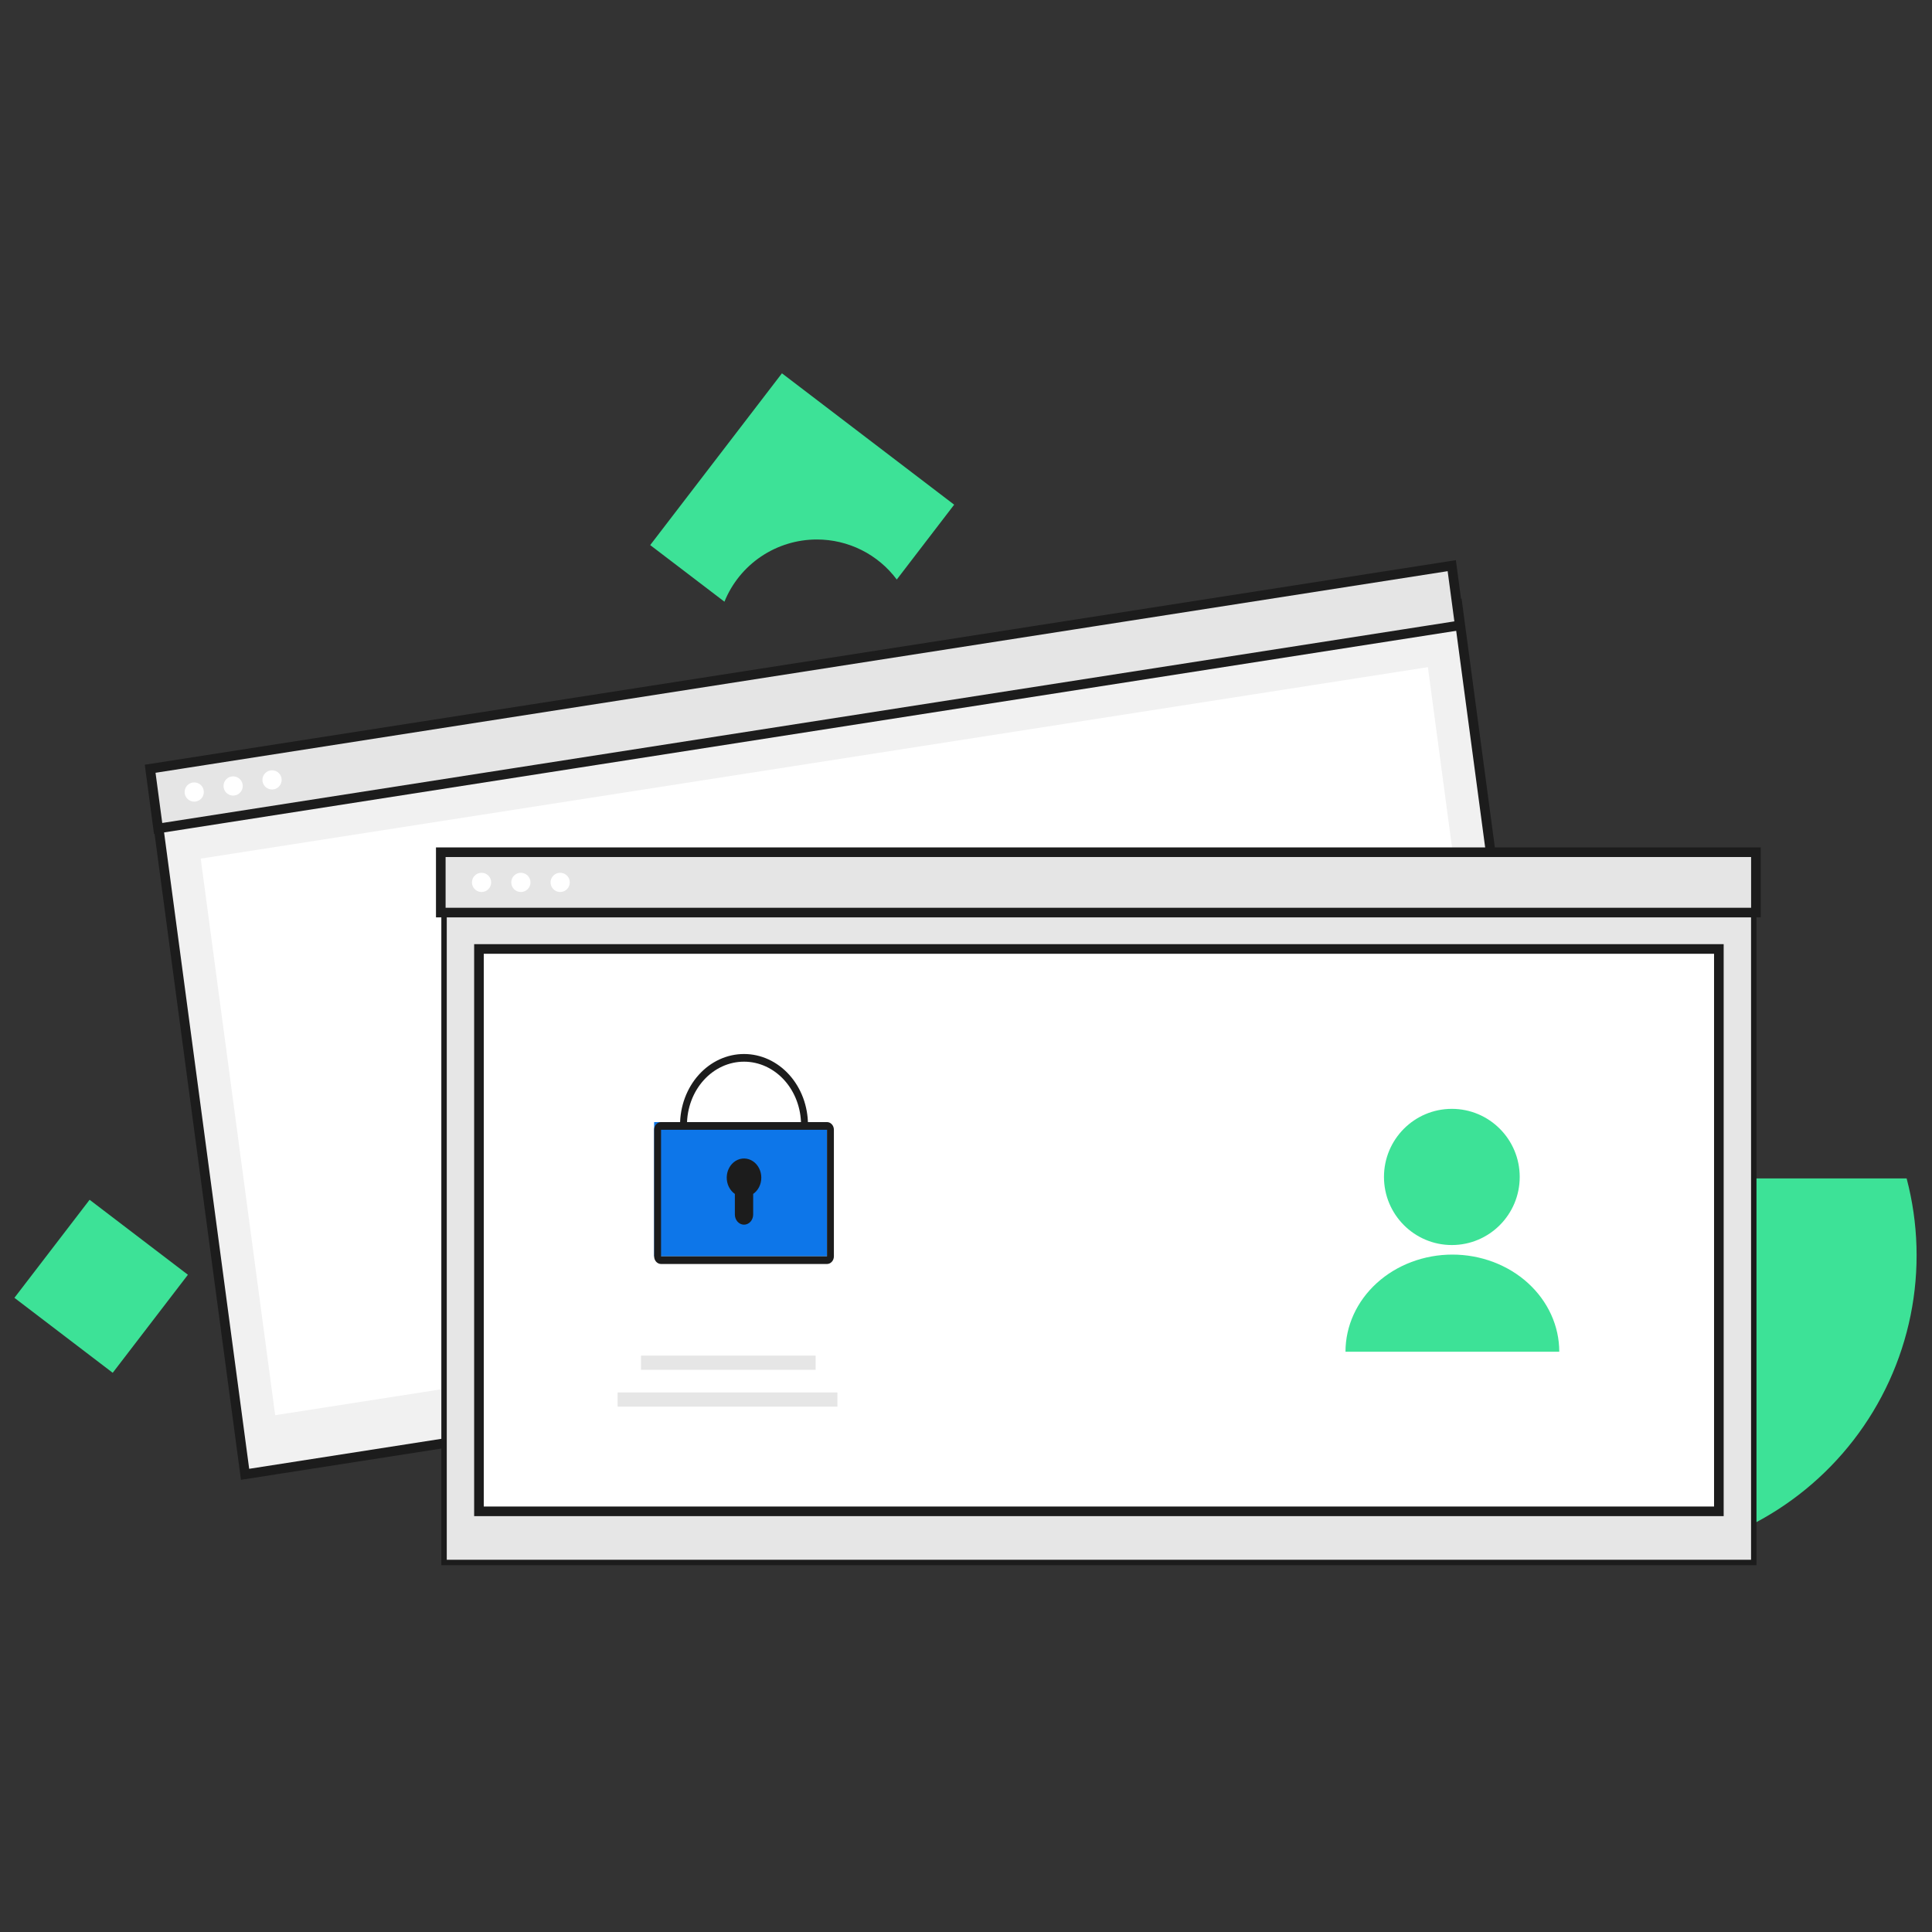 <svg width="201" height="201" viewBox="0 0 201 201" fill="none" xmlns="http://www.w3.org/2000/svg">
<rect x="0" y="0" width="201" height="201" fill="#333333" stroke="none"/>
<path d="M84.982 56.127C86.598 56.126 88.192 56.502 89.636 57.226C91.08 57.949 92.334 59 93.298 60.293L99.269 52.506L81.351 38.838L67.646 56.709L75.369 62.599C76.142 60.688 77.47 59.05 79.183 57.897C80.896 56.744 82.915 56.128 84.982 56.127Z" fill="#3DE297"/>
<path d="M168.976 122.597H198.36C199.588 127.254 199.729 132.129 198.772 136.849C197.815 141.568 195.785 146.006 192.838 149.82C189.891 153.634 186.107 156.723 181.775 158.85C177.443 160.976 172.68 162.083 167.853 162.086C166.991 162.086 166.138 162.051 165.294 161.982V144.705C165.295 143.877 165.091 143.061 164.701 142.33C164.311 141.598 163.747 140.974 163.057 140.512C162.368 140.05 161.575 139.764 160.749 139.679C159.923 139.595 159.088 139.715 158.319 140.028V133.229C158.319 131.833 158.594 130.451 159.13 129.161C159.665 127.871 160.45 126.699 161.439 125.712C162.429 124.724 163.604 123.941 164.897 123.407C166.19 122.872 167.576 122.597 168.976 122.597Z" fill="#3DE297"/>
<path d="M19.549 132.622L9.322 124.821L1.5 135.021L11.727 142.822L19.549 132.622Z" fill="#3DE297"/>
<path d="M151.631 62.852L16.215 83.981L25.497 153.383L160.913 132.255L151.631 62.852Z" fill="#F1F1F1" stroke="#1C1C1C"/>
<path d="M148.555 69.408L20.883 89.328L28.628 147.233L156.3 127.313L148.555 69.408Z" fill="white"/>
<path d="M151.037 58.851L15.621 79.979L16.452 86.193L151.868 65.064L151.037 58.851Z" fill="#E5E5E5" stroke="#1C1C1C"/>
<path d="M20.207 83.401C20.76 83.401 21.207 82.953 21.207 82.401C21.207 81.849 20.76 81.401 20.207 81.401C19.655 81.401 19.207 81.849 19.207 82.401C19.207 82.953 19.655 83.401 20.207 83.401Z" fill="white"/>
<path d="M24.255 82.771C24.807 82.771 25.255 82.323 25.255 81.771C25.255 81.219 24.807 80.771 24.255 80.771C23.702 80.771 23.255 81.219 23.255 81.771C23.255 82.323 23.702 82.771 24.255 82.771Z" fill="white"/>
<path d="M28.302 82.139C28.854 82.139 29.302 81.691 29.302 81.139C29.302 80.587 28.854 80.139 28.302 80.139C27.749 80.139 27.302 80.587 27.302 81.139C27.302 81.691 27.749 82.139 28.302 82.139Z" fill="white"/>
<path d="M46.198 162.556V92.996H182.457V162.556H46.198Z" fill="#E6E6E6" stroke="#1C1C1C" stroke-width="0.564"/>
<path d="M182.68 88.663H45.858V94.941H182.68V88.663Z" fill="#E5E5E5" stroke="#1C1C1C"/>
<path d="M50.1 92.802C50.653 92.802 51.1 92.355 51.1 91.802C51.1 91.25 50.653 90.802 50.1 90.802C49.548 90.802 49.1 91.25 49.1 91.802C49.1 92.355 49.548 92.802 50.1 92.802Z" fill="white"/>
<path d="M54.189 92.802C54.742 92.802 55.189 92.355 55.189 91.802C55.189 91.25 54.742 90.802 54.189 90.802C53.637 90.802 53.189 91.25 53.189 91.802C53.189 92.355 53.637 92.802 54.189 92.802Z" fill="white"/>
<path d="M58.279 92.802C58.831 92.802 59.279 92.355 59.279 91.802C59.279 91.25 58.831 90.802 58.279 90.802C57.727 90.802 57.279 91.25 57.279 91.802C57.279 92.355 57.727 92.802 58.279 92.802Z" fill="white"/>
<path d="M178.826 98.728H49.829V157.234H178.826V98.728Z" fill="white" stroke="#1C1C1C"/>
<ellipse cx="151.046" cy="122.446" rx="7.061" ry="7.084" fill="#3DE297"/>
<path d="M162.222 140.632C162.222 139.305 161.934 137.991 161.375 136.764C160.816 135.538 159.997 134.424 158.965 133.485C157.932 132.546 156.706 131.802 155.357 131.294C154.008 130.786 152.562 130.524 151.101 130.524C149.641 130.524 148.195 130.786 146.846 131.294C145.497 131.802 144.271 132.546 143.238 133.485C142.205 134.424 141.386 135.538 140.827 136.764C140.269 137.991 139.981 139.305 139.981 140.632L151.101 140.632H162.222Z" fill="#3DE297"/>
<path d="M84.856 141.036H66.688V142.511H84.856V141.036Z" fill="#E6E6E6"/>
<path d="M87.121 144.868H64.257V146.343H87.121V144.868Z" fill="#E6E6E6"/>
<path d="M86.037 116.739H68.054V130.704H86.037V116.739Z" fill="#0D76E9"/>
<path d="M86.037 131.502H68.774C68.583 131.502 68.4 131.418 68.265 131.268C68.13 131.119 68.055 130.916 68.054 130.704V117.537C68.055 117.325 68.13 117.122 68.265 116.973C68.4 116.823 68.583 116.739 68.774 116.739H86.037C86.228 116.739 86.41 116.823 86.545 116.973C86.68 117.122 86.756 117.325 86.756 117.537V130.704C86.756 130.916 86.68 131.119 86.545 131.268C86.41 131.418 86.228 131.502 86.037 131.502ZM68.774 117.537V130.704H86.037L86.037 117.537H68.774Z" fill="#1C1C1C"/>
<path d="M84.059 117.037H83.339C83.339 115.291 82.714 113.617 81.601 112.382C80.488 111.147 78.979 110.454 77.405 110.454C75.831 110.454 74.322 111.147 73.209 112.382C72.096 113.617 71.471 115.291 71.471 117.037H70.751C70.751 115.08 71.453 113.202 72.7 111.818C73.948 110.433 75.64 109.656 77.405 109.656C79.17 109.656 80.862 110.433 82.11 111.818C83.358 113.202 84.059 115.08 84.059 117.037Z" fill="#1C1C1C"/>
<path d="M79.204 122.523C79.204 122.176 79.123 121.834 78.968 121.533C78.813 121.231 78.589 120.979 78.319 120.803C78.05 120.626 77.743 120.531 77.43 120.526C77.117 120.521 76.808 120.607 76.534 120.776C76.26 120.944 76.03 121.189 75.868 121.486C75.705 121.783 75.616 122.122 75.608 122.469C75.599 122.816 75.673 123.16 75.822 123.466C75.97 123.772 76.188 124.03 76.453 124.214V126.355C76.453 126.494 76.478 126.631 76.526 126.759C76.574 126.887 76.644 127.004 76.732 127.102C76.821 127.2 76.926 127.278 77.041 127.331C77.157 127.384 77.281 127.411 77.406 127.411C77.658 127.411 77.9 127.3 78.079 127.102C78.257 126.904 78.358 126.635 78.358 126.355V124.214C78.617 124.035 78.83 123.786 78.978 123.49C79.126 123.194 79.204 122.862 79.204 122.523Z" fill="#1C1C1C"/>
</svg>
